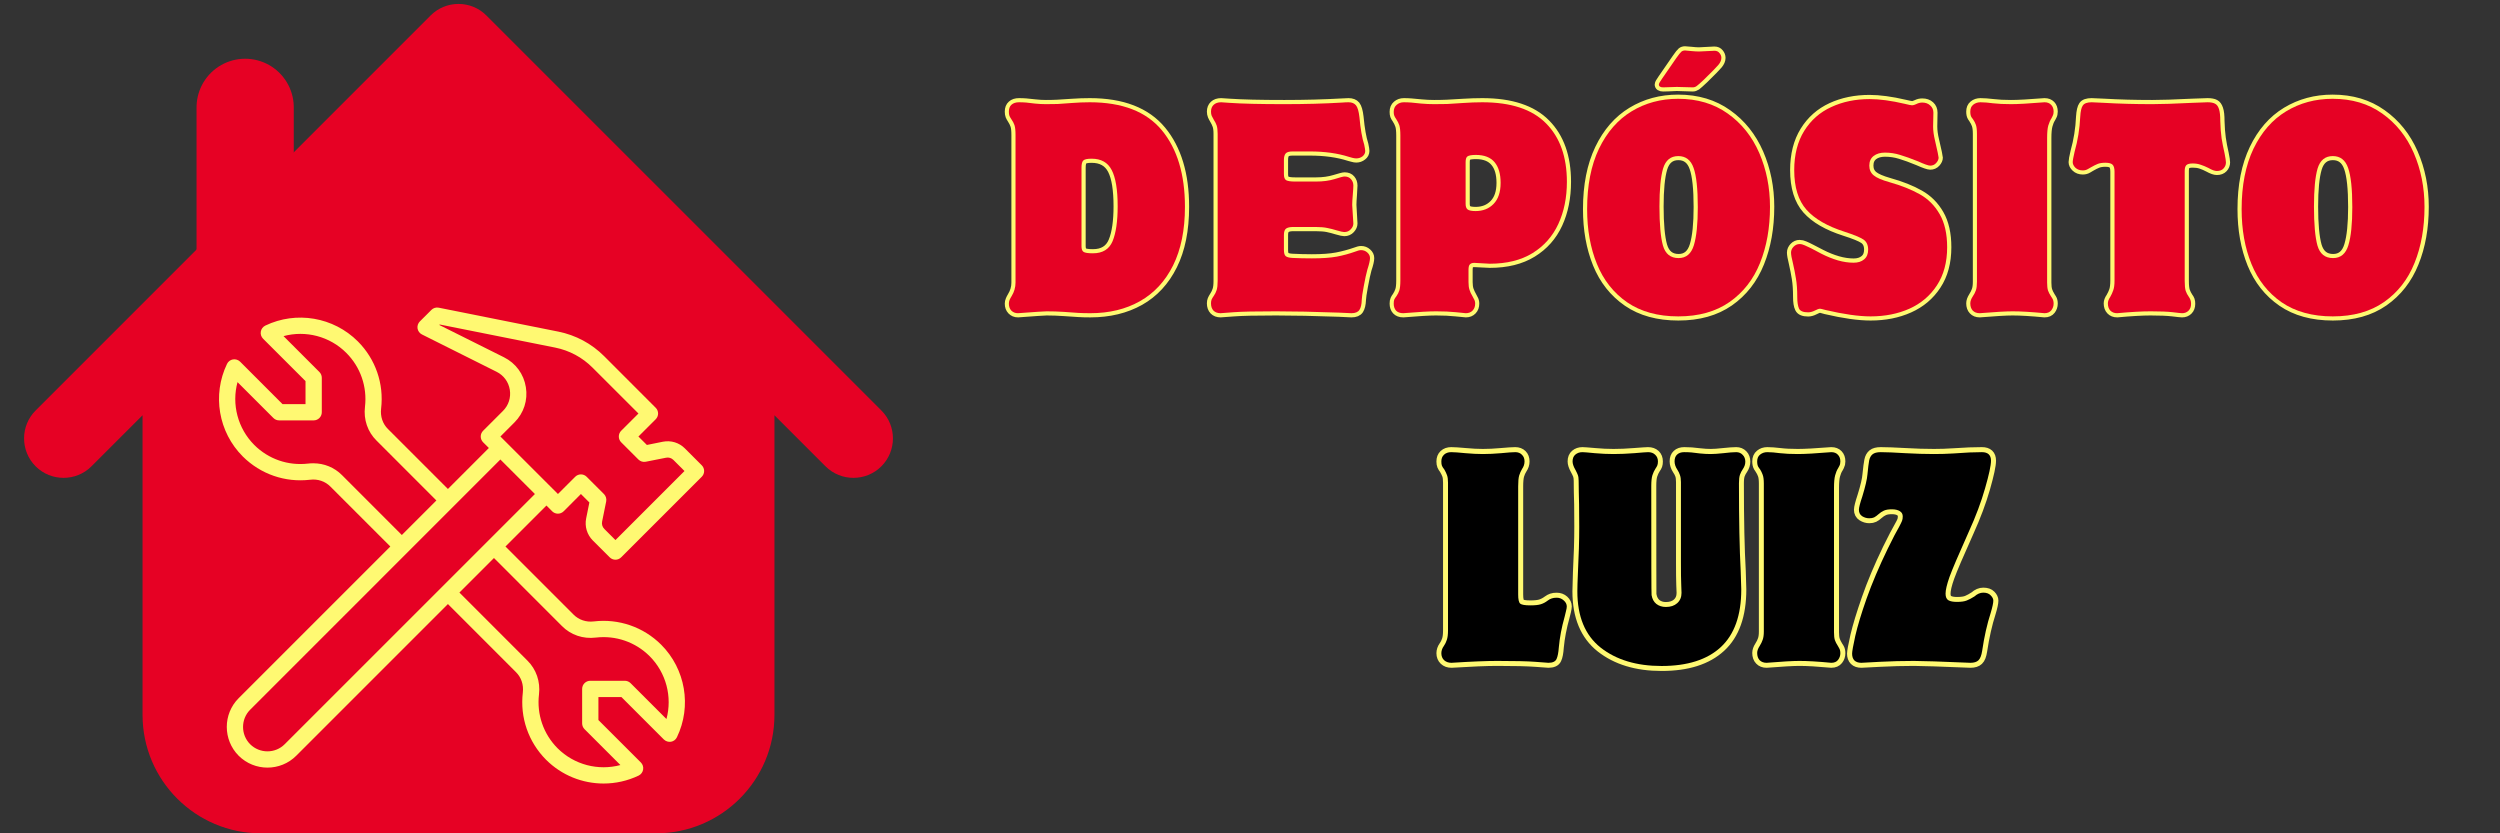 <svg xmlns="http://www.w3.org/2000/svg" xmlns:xlink="http://www.w3.org/1999/xlink" width="360" zoomAndPan="magnify" viewBox="0 0 270 90" height="120" preserveAspectRatio="xMidYMid meet" version="1.0"><rect x="0" y="0" width="270" height="90" fill="#333333" stroke="none"/><defs><g/><clipPath id="369d96156a"><path d="M 23 33.188 L 76.125 33.188 L 76.125 84.938 L 23 84.938 Z M 23 33.188 " clip-rule="nonzero"/></clipPath></defs><path fill="#e60124" d="M 15.395 44.848 L 15.395 77.203 C 15.395 84.273 21.121 90 28.191 90 L 70.844 90 C 77.914 90 83.641 84.273 83.641 77.203 L 83.641 44.848 L 89.156 50.363 C 90.82 52.023 93.523 52.023 95.188 50.363 C 96.852 48.699 96.852 45.992 95.188 44.332 L 52.535 1.676 C 50.871 0.008 48.164 0.008 46.5 1.676 L 3.848 44.332 C 2.184 45.992 2.184 48.699 3.848 50.363 C 5.512 52.023 8.215 52.023 9.879 50.363 Z M 15.395 44.848 " fill-opacity="1" fill-rule="evenodd"/><path stroke-linecap="round" transform="matrix(0, -0.75, 0.75, 0, 21.226, 33.186)" fill="none" stroke-linejoin="miter" d="M 6.998 7.001 L 28.79 7.001 " stroke="#e60124" stroke-width="14" stroke-opacity="1" stroke-miterlimit="4"/><g clip-path="url(#369d96156a)"><path fill="#fff972" d="M 63.359 51.492 C 63.188 51.32 62.965 51.234 62.738 51.234 C 62.516 51.234 62.293 51.32 62.121 51.492 L 60.258 53.352 L 54.043 47.141 L 55.562 45.621 C 56.574 44.609 57.023 43.219 56.793 41.809 C 56.566 40.398 55.703 39.223 54.422 38.582 L 47.445 35.098 L 47.496 35.047 L 59.957 37.539 C 61.492 37.848 62.895 38.598 63.996 39.707 L 68.953 44.66 L 67.086 46.523 C 66.922 46.688 66.832 46.91 66.832 47.145 C 66.832 47.375 66.922 47.602 67.086 47.766 L 68.949 49.629 C 69.16 49.836 69.457 49.926 69.746 49.867 L 71.93 49.434 C 72.223 49.371 72.516 49.465 72.727 49.672 L 73.926 50.871 L 66.469 58.328 L 65.27 57.129 C 65.059 56.918 64.969 56.625 65.027 56.336 L 65.469 54.148 C 65.523 53.859 65.434 53.562 65.223 53.355 Z M 30.746 80.375 C 29.727 81.402 28.051 81.402 27.02 80.379 C 25.992 79.348 25.992 77.672 27.02 76.648 L 54.039 49.625 L 57.77 53.355 Z M 64.344 68.859 C 66.504 68.605 68.621 69.336 70.16 70.867 C 71.953 72.664 72.621 75.266 71.977 77.656 L 68.102 73.781 C 67.934 73.613 67.711 73.523 67.477 73.523 L 63.75 73.523 C 63.266 73.523 62.871 73.918 62.871 74.402 L 62.871 78.125 C 62.871 78.359 62.965 78.586 63.129 78.75 L 67.004 82.625 C 64.617 83.266 62.016 82.605 60.215 80.809 C 58.688 79.273 57.957 77.152 58.211 74.996 C 58.375 73.625 57.918 72.289 56.965 71.348 L 49.617 63.996 L 53.348 60.266 L 60.691 67.613 C 61.641 68.574 62.977 69.027 64.344 68.859 Z M 33.836 50.035 C 33.652 50.035 33.465 50.043 33.281 50.066 C 31.117 50.32 29 49.586 27.465 48.059 C 25.672 46.262 25.004 43.66 25.652 41.27 L 29.527 45.145 C 29.691 45.312 29.918 45.402 30.152 45.402 L 33.875 45.402 C 34.359 45.402 34.754 45.008 34.754 44.523 L 34.754 40.801 C 34.754 40.566 34.66 40.34 34.496 40.176 L 30.621 36.301 C 33.008 35.656 35.613 36.316 37.406 38.117 C 38.938 39.652 39.668 41.773 39.418 43.926 C 39.25 45.301 39.703 46.637 40.66 47.578 L 47.129 54.051 L 43.398 57.781 L 36.934 51.312 C 36.113 50.484 35.008 50.035 33.836 50.035 Z M 64.023 58.371 L 65.848 60.191 C 66.02 60.363 66.242 60.449 66.469 60.449 C 66.691 60.449 66.914 60.363 67.086 60.191 L 75.789 51.492 C 76.133 51.148 76.133 50.594 75.789 50.25 L 73.969 48.43 C 73.344 47.801 72.457 47.535 71.586 47.707 L 69.863 48.055 L 68.949 47.145 L 70.816 45.281 C 70.984 45.113 71.074 44.887 71.074 44.66 C 71.074 44.426 70.984 44.203 70.816 44.039 L 65.242 38.461 C 63.887 37.105 62.18 36.195 60.305 35.816 L 47.379 33.23 C 47.09 33.172 46.789 33.266 46.586 33.473 L 45.344 34.715 C 45.145 34.914 45.051 35.199 45.094 35.477 C 45.141 35.758 45.32 35.996 45.57 36.121 L 53.637 40.156 C 54.402 40.539 54.922 41.246 55.059 42.09 C 55.195 42.938 54.93 43.773 54.32 44.379 L 52.176 46.523 C 52.012 46.688 51.918 46.91 51.918 47.145 C 51.918 47.375 52.012 47.602 52.176 47.766 L 52.797 48.383 L 48.375 52.809 L 41.898 46.332 C 41.328 45.77 41.059 44.973 41.16 44.133 C 41.477 41.438 40.562 38.793 38.652 36.875 C 36.02 34.242 32 33.555 28.652 35.164 C 28.398 35.289 28.215 35.527 28.168 35.809 C 28.117 36.09 28.211 36.375 28.41 36.578 L 32.996 41.16 L 32.996 43.645 L 30.512 43.645 L 25.93 39.059 C 25.727 38.859 25.441 38.773 25.16 38.816 C 24.879 38.863 24.637 39.047 24.516 39.305 C 22.906 42.652 23.59 46.672 26.223 49.301 C 28.145 51.211 30.789 52.129 33.492 51.812 C 34.32 51.707 35.121 51.98 35.688 52.555 L 42.156 59.023 L 25.773 75.406 C 24.066 77.113 24.066 79.902 25.777 81.621 C 26.637 82.477 27.762 82.902 28.887 82.902 C 30.012 82.902 31.141 82.473 31.992 81.621 L 48.375 65.238 L 55.727 72.594 C 56.297 73.156 56.566 73.953 56.465 74.793 C 56.148 77.488 57.062 80.129 58.973 82.051 C 60.656 83.734 62.906 84.621 65.184 84.621 C 66.469 84.621 67.766 84.34 68.977 83.762 C 69.23 83.637 69.41 83.398 69.457 83.117 C 69.508 82.836 69.414 82.551 69.215 82.348 L 64.629 77.766 L 64.629 75.281 L 67.113 75.281 L 71.695 79.863 C 71.898 80.062 72.188 80.152 72.465 80.109 C 72.746 80.062 72.988 79.879 73.109 79.621 C 74.723 76.273 74.035 72.254 71.402 69.621 C 69.484 67.715 66.836 66.797 64.137 67.113 C 63.305 67.215 62.508 66.945 61.938 66.371 L 54.59 59.023 L 59.016 54.598 L 59.633 55.219 C 59.977 55.562 60.531 55.562 60.875 55.219 L 62.738 53.355 L 63.652 54.266 L 63.305 55.988 C 63.129 56.855 63.402 57.746 64.023 58.371 " fill-opacity="1" fill-rule="nonzero"/></g><path stroke-linecap="butt" transform="matrix(0.75, 0, 0, 0.75, 100.557, 49.63)" fill="none" stroke-linejoin="miter" d="M 74.898 -1.069 C 75.331 -1.069 76.013 -1.022 76.94 -0.939 C 77.878 -0.85 78.716 -0.809 79.456 -0.809 C 80.273 -0.809 81.154 -0.85 82.107 -0.939 C 83.065 -1.022 83.737 -1.069 84.117 -1.069 C 84.529 -1.069 84.857 -0.944 85.096 -0.705 C 85.341 -0.465 85.461 -0.142 85.461 0.269 C 85.461 0.65 85.346 1.004 85.117 1.342 C 84.935 1.624 84.794 1.931 84.695 2.275 C 84.596 2.618 84.544 3.15 84.544 3.863 L 84.544 19.436 C 84.544 20.129 84.643 20.561 84.846 20.743 C 85.05 20.915 85.534 21.004 86.305 21.004 C 86.961 21.004 87.461 20.946 87.805 20.837 C 88.154 20.717 88.482 20.545 88.789 20.311 C 88.992 20.165 89.19 20.056 89.378 19.993 C 89.57 19.926 89.805 19.894 90.086 19.894 C 90.497 19.894 90.841 20.019 91.122 20.275 C 91.404 20.53 91.544 20.821 91.544 21.155 C 91.544 21.311 91.503 21.545 91.43 21.863 C 91.357 22.181 91.289 22.441 91.232 22.65 C 90.805 24.181 90.523 25.644 90.393 27.045 C 90.341 27.816 90.237 28.379 90.065 28.738 C 89.904 29.092 89.513 29.269 88.898 29.269 C 88.747 29.269 88.107 29.222 86.966 29.129 C 85.831 29.045 84.018 28.999 81.518 28.999 C 79.987 28.999 77.794 29.092 74.935 29.269 C 74.503 29.269 74.154 29.144 73.888 28.889 C 73.622 28.634 73.487 28.301 73.487 27.889 C 73.487 27.535 73.602 27.191 73.831 26.863 C 74.034 26.582 74.18 26.28 74.279 25.962 C 74.388 25.639 74.44 25.186 74.44 24.603 L 74.44 3.332 C 74.44 2.847 74.393 2.483 74.31 2.238 C 74.221 1.993 74.086 1.722 73.909 1.415 C 73.753 1.212 73.643 1.035 73.581 0.884 C 73.518 0.728 73.487 0.525 73.487 0.269 C 73.487 -0.142 73.612 -0.465 73.867 -0.705 C 74.122 -0.944 74.466 -1.069 74.898 -1.069 Z M 93.8 -1.069 C 94.029 -1.069 94.612 -1.022 95.555 -0.939 C 96.503 -0.85 97.409 -0.809 98.273 -0.809 C 99.185 -0.809 100.185 -0.85 101.268 -0.939 C 102.362 -1.022 103.018 -1.069 103.242 -1.069 C 103.68 -1.069 104.023 -0.944 104.279 -0.705 C 104.534 -0.465 104.659 -0.142 104.659 0.269 C 104.659 0.499 104.638 0.686 104.586 0.827 C 104.539 0.967 104.445 1.124 104.315 1.306 C 104.133 1.587 103.987 1.894 103.878 2.238 C 103.763 2.582 103.711 3.108 103.711 3.827 C 103.711 14.181 103.721 19.41 103.747 19.509 C 103.846 20.071 104.081 20.499 104.445 20.801 C 104.82 21.092 105.273 21.238 105.81 21.238 C 106.497 21.238 107.044 21.056 107.456 20.686 C 107.867 20.311 108.07 19.816 108.07 19.202 C 108.07 19.025 108.055 18.629 108.023 18.004 C 107.997 17.379 107.987 16.285 107.987 14.728 L 107.987 3.249 C 107.987 2.816 107.945 2.478 107.857 2.217 C 107.768 1.962 107.633 1.707 107.456 1.452 C 107.201 1.045 107.07 0.65 107.07 0.269 C 107.07 -0.168 107.19 -0.496 107.435 -0.72 C 107.68 -0.955 108.018 -1.069 108.456 -1.069 C 108.857 -1.069 109.206 -1.054 109.497 -1.033 C 109.794 -1.007 110.206 -0.96 110.742 -0.903 C 111.279 -0.84 111.789 -0.809 112.273 -0.809 C 112.711 -0.809 113.326 -0.85 114.112 -0.939 C 114.904 -1.022 115.513 -1.069 115.945 -1.069 C 116.331 -1.069 116.643 -0.939 116.888 -0.684 C 117.133 -0.434 117.253 -0.106 117.253 0.306 C 117.253 0.66 117.138 1.019 116.909 1.379 C 116.727 1.634 116.581 1.905 116.477 2.181 C 116.378 2.462 116.326 2.868 116.326 3.405 C 116.326 8.738 116.419 12.941 116.596 16.025 C 116.648 17.41 116.675 18.301 116.675 18.707 C 116.675 22.431 115.69 25.196 113.721 27.009 C 111.758 28.821 108.919 29.728 105.195 29.728 C 101.602 29.728 98.68 28.842 96.43 27.066 C 94.19 25.29 93.07 22.597 93.07 18.978 C 93.07 18.467 93.096 17.571 93.143 16.295 C 93.273 13.801 93.341 11.597 93.341 9.681 C 93.341 8.301 93.336 7.222 93.32 6.441 C 93.31 5.665 93.294 5.066 93.273 4.65 C 93.263 4.222 93.258 3.696 93.258 3.061 C 93.258 2.707 93.211 2.42 93.128 2.202 C 93.039 1.983 92.914 1.733 92.763 1.452 C 92.508 0.993 92.378 0.597 92.378 0.269 C 92.378 -0.168 92.513 -0.496 92.779 -0.72 C 93.05 -0.955 93.388 -1.069 93.8 -1.069 Z M 120.414 -1.069 C 120.925 -1.069 121.534 -1.022 122.237 -0.939 C 122.94 -0.85 123.8 -0.809 124.815 -0.809 C 125.81 -0.809 127.419 -0.892 129.643 -1.069 C 130.05 -1.069 130.367 -0.944 130.596 -0.705 C 130.826 -0.465 130.94 -0.142 130.94 0.269 C 130.94 0.525 130.893 0.733 130.8 0.905 C 130.711 1.066 130.659 1.17 130.633 1.222 C 130.451 1.499 130.305 1.847 130.195 2.259 C 130.081 2.66 130.023 3.275 130.023 4.097 L 130.023 24.874 C 130.023 25.353 130.07 25.722 130.154 25.993 C 130.242 26.259 130.378 26.535 130.56 26.821 C 130.581 26.847 130.654 26.957 130.763 27.15 C 130.883 27.337 130.94 27.582 130.94 27.889 C 130.94 28.249 130.831 28.571 130.612 28.853 C 130.393 29.129 130.07 29.269 129.643 29.269 C 127.727 29.092 126.19 28.999 125.044 28.999 C 124.133 28.999 122.55 29.092 120.3 29.269 C 119.898 29.269 119.57 29.144 119.331 28.889 C 119.086 28.634 118.966 28.285 118.966 27.853 C 118.966 27.545 119.081 27.217 119.31 26.863 C 119.513 26.551 119.659 26.249 119.758 25.957 C 119.867 25.66 119.919 25.259 119.919 24.749 L 119.919 3.483 C 119.919 2.894 119.867 2.462 119.758 2.181 C 119.659 1.905 119.523 1.634 119.346 1.379 C 119.326 1.353 119.253 1.243 119.133 1.051 C 119.023 0.858 118.966 0.597 118.966 0.269 C 118.966 -0.168 119.107 -0.496 119.388 -0.72 C 119.664 -0.955 120.008 -1.069 120.414 -1.069 Z M 136.753 -1.069 C 137.57 -1.069 138.732 -1.022 140.247 -0.939 C 141.763 -0.85 143.154 -0.809 144.404 -0.809 C 145.352 -0.809 146.279 -0.84 147.195 -0.903 C 148.112 -0.96 148.893 -1.007 149.539 -1.033 C 150.195 -1.054 150.789 -1.069 151.326 -1.069 C 152.195 -1.069 152.633 -0.658 152.633 0.155 C 152.633 0.842 152.346 2.165 151.784 4.134 C 151.221 6.097 150.445 8.176 149.456 10.363 C 147.977 13.66 147.039 15.842 146.654 16.915 C 146.273 17.983 146.086 18.785 146.086 19.321 C 146.086 19.78 146.227 20.087 146.503 20.259 C 146.784 20.426 147.19 20.509 147.727 20.509 C 148.346 20.509 148.826 20.441 149.164 20.306 C 149.508 20.16 149.872 19.962 150.258 19.707 C 150.664 19.342 151.086 19.165 151.518 19.165 C 152.008 19.165 152.372 19.29 152.612 19.545 C 152.857 19.801 152.977 20.056 152.977 20.311 C 152.977 20.644 152.852 21.233 152.596 22.077 C 152.086 23.66 151.675 25.483 151.362 27.545 C 151.263 28.207 151.086 28.665 150.831 28.905 C 150.576 29.15 150.19 29.269 149.68 29.269 C 145.398 29.092 142.68 28.999 141.534 28.999 C 139.904 28.999 138.284 29.045 136.68 29.129 C 135.07 29.222 134.164 29.269 133.961 29.269 C 133.523 29.269 133.19 29.155 132.961 28.926 C 132.732 28.696 132.617 28.374 132.617 27.962 C 132.617 27.634 132.773 26.775 133.091 25.384 C 133.414 23.999 133.961 22.207 134.727 20.014 C 135.492 17.816 136.497 15.426 137.742 12.847 C 138.508 11.301 139.055 10.243 139.388 9.681 C 139.617 9.275 139.763 8.988 139.826 8.821 C 139.893 8.655 139.93 8.446 139.93 8.191 C 139.93 7.858 139.789 7.603 139.508 7.42 C 139.227 7.243 138.846 7.15 138.357 7.15 C 137.872 7.15 137.492 7.217 137.211 7.347 C 136.93 7.472 136.664 7.65 136.409 7.879 C 136.175 8.087 135.971 8.233 135.789 8.321 C 135.617 8.405 135.388 8.452 135.107 8.452 C 134.747 8.452 134.409 8.353 134.091 8.15 C 133.773 7.946 133.612 7.639 133.612 7.228 C 133.612 6.92 133.779 6.269 134.107 5.275 C 134.544 3.874 134.789 2.832 134.836 2.144 C 134.935 1.176 135.023 0.499 135.102 0.118 C 135.18 -0.267 135.341 -0.559 135.586 -0.762 C 135.826 -0.965 136.216 -1.069 136.753 -1.069 Z M 136.753 -1.069 " stroke="#fff972" stroke-width="1.435" stroke-opacity="1" stroke-miterlimit="4"/><g fill="#000000" fill-opacity="1"><g transform="translate(154.838, 71.38)"><g><path d="M 1.891 -22.547 C 2.211 -22.547 2.723 -22.508 3.422 -22.438 C 4.117 -22.375 4.75 -22.344 5.312 -22.344 C 5.914 -22.344 6.578 -22.375 7.297 -22.438 C 8.016 -22.508 8.52 -22.547 8.812 -22.547 C 9.113 -22.547 9.352 -22.453 9.531 -22.266 C 9.719 -22.086 9.812 -21.848 9.812 -21.547 C 9.812 -21.254 9.723 -20.984 9.547 -20.734 C 9.422 -20.523 9.316 -20.289 9.234 -20.031 C 9.16 -19.781 9.125 -19.383 9.125 -18.844 L 9.125 -7.172 C 9.125 -6.648 9.195 -6.32 9.344 -6.188 C 9.5 -6.062 9.863 -6 10.438 -6 C 10.938 -6 11.316 -6.039 11.578 -6.125 C 11.836 -6.207 12.082 -6.336 12.312 -6.516 C 12.457 -6.629 12.602 -6.707 12.75 -6.75 C 12.895 -6.801 13.07 -6.828 13.281 -6.828 C 13.582 -6.828 13.836 -6.727 14.047 -6.531 C 14.266 -6.344 14.375 -6.125 14.375 -5.875 C 14.375 -5.758 14.344 -5.582 14.281 -5.344 C 14.227 -5.102 14.18 -4.91 14.141 -4.766 C 13.816 -3.617 13.609 -2.52 13.516 -1.469 C 13.473 -0.895 13.391 -0.473 13.266 -0.203 C 13.141 0.066 12.848 0.203 12.391 0.203 C 12.273 0.203 11.789 0.164 10.938 0.094 C 10.094 0.031 8.734 0 6.859 0 C 5.711 0 4.066 0.066 1.922 0.203 C 1.598 0.203 1.332 0.109 1.125 -0.078 C 0.926 -0.273 0.828 -0.523 0.828 -0.828 C 0.828 -1.098 0.914 -1.359 1.094 -1.609 C 1.238 -1.816 1.348 -2.039 1.422 -2.281 C 1.504 -2.52 1.547 -2.859 1.547 -3.297 L 1.547 -19.25 C 1.547 -19.613 1.508 -19.883 1.438 -20.062 C 1.375 -20.25 1.273 -20.457 1.141 -20.688 C 1.023 -20.832 0.941 -20.961 0.891 -21.078 C 0.848 -21.191 0.828 -21.348 0.828 -21.547 C 0.828 -21.848 0.922 -22.086 1.109 -22.266 C 1.305 -22.453 1.566 -22.547 1.891 -22.547 Z M 1.891 -22.547 "/></g></g></g><g fill="#000000" fill-opacity="1"><g transform="translate(169.182, 71.38)"><g><path d="M 1.719 -22.547 C 1.895 -22.547 2.336 -22.508 3.047 -22.438 C 3.754 -22.375 4.43 -22.344 5.078 -22.344 C 5.766 -22.344 6.516 -22.375 7.328 -22.438 C 8.141 -22.508 8.633 -22.547 8.812 -22.547 C 9.133 -22.547 9.391 -22.453 9.578 -22.266 C 9.773 -22.086 9.875 -21.848 9.875 -21.547 C 9.875 -21.367 9.852 -21.227 9.812 -21.125 C 9.77 -21.02 9.703 -20.898 9.609 -20.766 C 9.473 -20.555 9.363 -20.32 9.281 -20.062 C 9.195 -19.801 9.156 -19.406 9.156 -18.875 C 9.156 -11.113 9.164 -7.191 9.188 -7.109 C 9.258 -6.691 9.43 -6.375 9.703 -6.156 C 9.984 -5.938 10.328 -5.828 10.734 -5.828 C 11.242 -5.828 11.648 -5.961 11.953 -6.234 C 12.266 -6.516 12.422 -6.883 12.422 -7.344 C 12.422 -7.477 12.41 -7.781 12.391 -8.25 C 12.367 -8.719 12.359 -9.535 12.359 -10.703 L 12.359 -19.312 C 12.359 -19.633 12.32 -19.891 12.25 -20.078 C 12.188 -20.273 12.094 -20.469 11.969 -20.656 C 11.77 -20.957 11.672 -21.254 11.672 -21.547 C 11.672 -21.867 11.758 -22.113 11.938 -22.281 C 12.125 -22.457 12.379 -22.547 12.703 -22.547 C 13.016 -22.547 13.281 -22.535 13.5 -22.516 C 13.719 -22.492 14.023 -22.457 14.422 -22.406 C 14.828 -22.363 15.211 -22.344 15.578 -22.344 C 15.898 -22.344 16.359 -22.375 16.953 -22.438 C 17.547 -22.508 18.004 -22.547 18.328 -22.547 C 18.617 -22.547 18.852 -22.445 19.031 -22.25 C 19.219 -22.062 19.312 -21.816 19.312 -21.516 C 19.312 -21.242 19.223 -20.977 19.047 -20.719 C 18.91 -20.52 18.805 -20.316 18.734 -20.109 C 18.66 -19.898 18.625 -19.594 18.625 -19.188 C 18.625 -15.195 18.688 -12.039 18.812 -9.719 C 18.852 -8.688 18.875 -8.02 18.875 -7.719 C 18.875 -4.926 18.133 -2.848 16.656 -1.484 C 15.188 -0.129 13.055 0.547 10.266 0.547 C 7.566 0.547 5.375 -0.113 3.688 -1.438 C 2.008 -2.77 1.172 -4.797 1.172 -7.516 C 1.172 -7.898 1.191 -8.57 1.234 -9.531 C 1.328 -11.395 1.375 -13.047 1.375 -14.484 C 1.375 -15.516 1.367 -16.32 1.359 -16.906 C 1.348 -17.488 1.336 -17.938 1.328 -18.25 C 1.316 -18.57 1.312 -18.973 1.312 -19.453 C 1.312 -19.723 1.281 -19.938 1.219 -20.094 C 1.156 -20.258 1.066 -20.445 0.953 -20.656 C 0.754 -21 0.656 -21.297 0.656 -21.547 C 0.656 -21.867 0.754 -22.113 0.953 -22.281 C 1.16 -22.457 1.414 -22.547 1.719 -22.547 Z M 1.719 -22.547 "/></g></g></g><g fill="#000000" fill-opacity="1"><g transform="translate(188.947, 71.38)"><g><path d="M 1.922 -22.547 C 2.305 -22.547 2.758 -22.508 3.281 -22.438 C 3.812 -22.375 4.457 -22.344 5.219 -22.344 C 5.969 -22.344 7.172 -22.41 8.828 -22.547 C 9.141 -22.547 9.379 -22.453 9.547 -22.266 C 9.723 -22.086 9.812 -21.848 9.812 -21.547 C 9.812 -21.348 9.773 -21.188 9.703 -21.062 C 9.641 -20.945 9.598 -20.867 9.578 -20.828 C 9.441 -20.617 9.332 -20.359 9.25 -20.047 C 9.164 -19.742 9.125 -19.285 9.125 -18.672 L 9.125 -3.094 C 9.125 -2.727 9.156 -2.445 9.219 -2.25 C 9.289 -2.051 9.395 -1.848 9.531 -1.641 C 9.539 -1.617 9.586 -1.535 9.672 -1.391 C 9.766 -1.242 9.812 -1.055 9.812 -0.828 C 9.812 -0.566 9.727 -0.328 9.562 -0.109 C 9.406 0.098 9.16 0.203 8.828 0.203 C 7.398 0.066 6.254 0 5.391 0 C 4.703 0 3.52 0.066 1.844 0.203 C 1.531 0.203 1.281 0.109 1.094 -0.078 C 0.914 -0.273 0.828 -0.535 0.828 -0.859 C 0.828 -1.086 0.914 -1.336 1.094 -1.609 C 1.238 -1.836 1.348 -2.062 1.422 -2.281 C 1.504 -2.5 1.547 -2.801 1.547 -3.188 L 1.547 -19.141 C 1.547 -19.578 1.504 -19.898 1.422 -20.109 C 1.348 -20.316 1.25 -20.52 1.125 -20.719 C 1.102 -20.727 1.047 -20.805 0.953 -20.953 C 0.867 -21.098 0.828 -21.297 0.828 -21.547 C 0.828 -21.867 0.93 -22.113 1.141 -22.281 C 1.359 -22.457 1.617 -22.547 1.922 -22.547 Z M 1.922 -22.547 "/></g></g></g><g fill="#000000" fill-opacity="1"><g transform="translate(199.59, 71.38)"><g><path d="M 3.531 -22.547 C 4.145 -22.547 5.02 -22.508 6.156 -22.438 C 7.289 -22.375 8.328 -22.344 9.266 -22.344 C 9.973 -22.344 10.672 -22.363 11.359 -22.406 C 12.047 -22.457 12.633 -22.492 13.125 -22.516 C 13.613 -22.535 14.055 -22.547 14.453 -22.547 C 15.109 -22.547 15.438 -22.238 15.438 -21.625 C 15.438 -21.113 15.223 -20.117 14.797 -18.641 C 14.379 -17.172 13.797 -15.613 13.047 -13.969 C 11.941 -11.5 11.242 -9.863 10.953 -9.062 C 10.672 -8.258 10.531 -7.66 10.531 -7.266 C 10.531 -6.91 10.633 -6.672 10.844 -6.547 C 11.051 -6.43 11.359 -6.375 11.766 -6.375 C 12.223 -6.375 12.578 -6.426 12.828 -6.531 C 13.086 -6.633 13.363 -6.781 13.656 -6.969 C 13.957 -7.238 14.273 -7.375 14.609 -7.375 C 14.961 -7.375 15.227 -7.273 15.406 -7.078 C 15.594 -6.891 15.688 -6.703 15.688 -6.516 C 15.688 -6.266 15.594 -5.82 15.406 -5.188 C 15.02 -4 14.711 -2.633 14.484 -1.094 C 14.41 -0.594 14.273 -0.25 14.078 -0.062 C 13.891 0.113 13.602 0.203 13.219 0.203 C 10.008 0.066 7.973 0 7.109 0 C 5.891 0 4.676 0.031 3.469 0.094 C 2.258 0.164 1.582 0.203 1.438 0.203 C 1.113 0.203 0.863 0.117 0.688 -0.047 C 0.52 -0.223 0.438 -0.469 0.438 -0.781 C 0.438 -1.02 0.551 -1.66 0.781 -2.703 C 1.02 -3.754 1.426 -5.098 2 -6.734 C 2.582 -8.379 3.344 -10.172 4.281 -12.109 C 4.852 -13.273 5.266 -14.066 5.516 -14.484 C 5.68 -14.797 5.785 -15.008 5.828 -15.125 C 5.879 -15.25 5.906 -15.41 5.906 -15.609 C 5.906 -15.859 5.801 -16.047 5.594 -16.172 C 5.383 -16.305 5.098 -16.375 4.734 -16.375 C 4.367 -16.375 4.082 -16.328 3.875 -16.234 C 3.664 -16.141 3.461 -16.004 3.266 -15.828 C 3.098 -15.68 2.945 -15.57 2.812 -15.5 C 2.676 -15.438 2.504 -15.406 2.297 -15.406 C 2.023 -15.406 1.77 -15.477 1.531 -15.625 C 1.289 -15.781 1.172 -16.016 1.172 -16.328 C 1.172 -16.555 1.297 -17.039 1.547 -17.781 C 1.867 -18.832 2.051 -19.617 2.094 -20.141 C 2.164 -20.867 2.227 -21.375 2.281 -21.656 C 2.344 -21.945 2.461 -22.164 2.641 -22.312 C 2.828 -22.469 3.125 -22.547 3.531 -22.547 Z M 3.531 -22.547 "/></g></g></g><path stroke-linecap="butt" transform="matrix(0.75, 0, 0, 0.75, 101.275, 11.873)" fill="none" stroke-linejoin="miter" d="M 11.701 -1.101 C 12.087 -1.101 12.436 -1.086 12.743 -1.06 C 13.045 -1.039 13.467 -0.992 14.003 -0.929 C 14.54 -0.867 15.061 -0.836 15.576 -0.836 C 16.217 -0.836 16.779 -0.851 17.259 -0.877 C 17.743 -0.898 18.425 -0.945 19.305 -1.008 C 20.191 -1.07 21.055 -1.101 21.894 -1.101 C 26.597 -1.101 30.055 0.242 32.274 2.919 C 34.493 5.602 35.602 9.279 35.602 13.946 C 35.602 17.294 35.035 20.112 33.899 22.399 C 32.769 24.68 31.175 26.399 29.134 27.55 C 27.087 28.696 24.701 29.274 21.972 29.274 C 21.331 29.274 20.769 29.258 20.269 29.227 C 19.769 29.201 19.081 29.154 18.212 29.091 C 17.342 29.029 16.503 28.998 15.686 28.998 C 15.378 28.998 14.003 29.091 11.555 29.274 C 11.175 29.274 10.863 29.143 10.618 28.888 C 10.373 28.633 10.253 28.3 10.253 27.888 C 10.253 27.711 10.29 27.534 10.368 27.352 C 10.441 27.175 10.529 26.998 10.639 26.821 C 11.019 26.206 11.206 25.555 11.206 24.867 L 11.206 3.602 C 11.206 2.966 11.154 2.503 11.05 2.211 C 10.946 1.919 10.811 1.643 10.639 1.388 C 10.503 1.18 10.41 1.003 10.347 0.857 C 10.285 0.701 10.253 0.492 10.253 0.237 C 10.253 -0.2 10.384 -0.528 10.639 -0.752 C 10.894 -0.987 11.248 -1.101 11.701 -1.101 Z M 20.706 8.315 L 20.706 19.612 C 20.706 20.024 20.811 20.3 21.014 20.446 C 21.222 20.581 21.665 20.649 22.352 20.649 C 23.753 20.649 24.701 20.065 25.186 18.893 C 25.67 17.716 25.915 16.039 25.915 13.873 C 25.915 11.498 25.634 9.758 25.076 8.664 C 24.514 7.565 23.545 7.018 22.165 7.018 C 21.55 7.018 21.149 7.102 20.967 7.268 C 20.795 7.43 20.706 7.779 20.706 8.315 Z M 40.811 -1.101 C 40.988 -1.101 41.384 -1.075 41.998 -1.023 C 43.785 -0.898 46.43 -0.836 49.925 -0.836 C 52.889 -0.836 55.67 -0.914 58.274 -1.06 C 58.555 -1.086 58.847 -1.101 59.154 -1.101 C 59.639 -1.101 59.998 -0.961 60.233 -0.679 C 60.462 -0.398 60.628 0.175 60.727 1.039 C 60.884 2.727 61.113 4.039 61.42 4.987 C 61.519 5.451 61.566 5.753 61.566 5.904 C 61.566 6.211 61.436 6.466 61.165 6.669 C 60.899 6.878 60.597 6.982 60.269 6.982 C 60.118 6.982 59.936 6.951 59.717 6.888 C 59.498 6.815 59.326 6.768 59.201 6.748 C 57.587 6.232 55.722 5.977 53.602 5.977 L 51.076 5.977 C 50.592 5.977 50.264 6.076 50.092 6.268 C 49.93 6.461 49.852 6.774 49.852 7.206 L 49.852 9.232 C 49.852 9.696 49.967 9.992 50.196 10.123 C 50.425 10.248 50.847 10.31 51.462 10.31 L 54.488 10.31 C 55.477 10.31 56.363 10.185 57.144 9.946 C 57.925 9.701 58.404 9.581 58.587 9.581 C 58.998 9.581 59.305 9.706 59.519 9.961 C 59.738 10.216 59.847 10.529 59.847 10.888 C 59.847 11.143 59.821 11.591 59.774 12.227 C 59.722 12.862 59.696 13.347 59.696 13.685 L 59.847 16.357 C 59.847 16.638 59.727 16.914 59.483 17.18 C 59.238 17.451 58.925 17.581 58.545 17.581 C 58.368 17.581 58.019 17.508 57.509 17.357 C 56.998 17.201 56.529 17.081 56.108 16.992 C 55.691 16.909 55.123 16.862 54.415 16.862 L 51.186 16.862 C 50.733 16.862 50.394 16.94 50.18 17.097 C 49.962 17.248 49.852 17.55 49.852 18.003 L 49.852 20.154 C 49.852 20.617 49.936 20.919 50.113 21.06 C 50.295 21.201 50.613 21.279 51.076 21.305 C 51.998 21.352 52.93 21.378 53.873 21.378 C 55.331 21.378 56.524 21.294 57.451 21.117 C 58.389 20.935 59.264 20.701 60.081 20.414 C 60.462 20.268 60.753 20.19 60.962 20.19 C 61.316 20.19 61.618 20.305 61.873 20.539 C 62.134 20.768 62.259 21.034 62.259 21.341 C 62.259 21.675 62.134 22.222 61.873 22.987 C 61.727 23.524 61.555 24.315 61.363 25.362 C 61.17 26.409 61.071 27.076 61.071 27.352 C 61.045 27.992 60.93 28.472 60.727 28.794 C 60.524 29.112 60.144 29.274 59.576 29.274 L 57.743 29.185 C 54.248 29.06 51.233 28.998 48.701 28.998 C 45.79 28.998 43.779 29.044 42.67 29.133 C 41.561 29.227 40.915 29.274 40.733 29.274 C 40.305 29.274 39.967 29.143 39.722 28.888 C 39.483 28.633 39.358 28.284 39.358 27.852 C 39.358 27.643 39.389 27.466 39.451 27.315 C 39.514 27.159 39.623 26.966 39.769 26.737 C 39.925 26.508 40.055 26.237 40.154 25.935 C 40.259 25.628 40.311 25.196 40.311 24.633 L 40.311 3.456 C 40.311 2.919 40.259 2.508 40.154 2.227 C 40.055 1.951 39.93 1.696 39.79 1.461 C 39.654 1.232 39.545 1.029 39.472 0.857 C 39.399 0.675 39.358 0.466 39.358 0.237 C 39.358 -0.174 39.488 -0.497 39.743 -0.737 C 39.998 -0.976 40.352 -1.101 40.811 -1.101 Z M 67.118 -1.101 C 67.503 -1.101 67.858 -1.086 68.175 -1.06 C 68.493 -1.039 68.972 -0.992 69.608 -0.929 C 70.248 -0.867 70.873 -0.836 71.488 -0.836 C 72.201 -0.836 72.831 -0.851 73.368 -0.877 C 73.899 -0.898 74.66 -0.945 75.639 -1.008 C 76.623 -1.07 77.55 -1.101 78.425 -1.101 C 82.555 -1.101 85.618 -0.091 87.608 1.93 C 89.602 3.946 90.597 6.748 90.597 10.347 C 90.597 12.623 90.191 14.649 89.373 16.425 C 88.555 18.196 87.321 19.591 85.66 20.612 C 84.003 21.633 81.946 22.143 79.488 22.143 C 79.264 22.143 78.529 22.107 77.274 22.034 C 76.993 22.034 76.779 22.097 76.639 22.222 C 76.503 22.347 76.43 22.612 76.43 23.024 L 76.43 24.784 C 76.43 25.242 76.483 25.623 76.581 25.914 C 76.686 26.206 76.826 26.508 77.003 26.821 C 77.029 26.873 77.097 26.998 77.206 27.206 C 77.326 27.404 77.384 27.633 77.384 27.888 C 77.384 28.3 77.264 28.633 77.019 28.888 C 76.779 29.143 76.456 29.274 76.05 29.274 C 75.92 29.274 75.436 29.227 74.608 29.133 C 73.779 29.044 72.831 28.998 71.759 28.998 C 70.759 28.998 69.191 29.091 67.045 29.274 C 66.592 29.274 66.248 29.143 66.014 28.888 C 65.785 28.633 65.67 28.3 65.67 27.888 C 65.67 27.633 65.701 27.435 65.764 27.3 C 65.826 27.154 65.92 26.998 66.055 26.821 C 66.227 26.565 66.363 26.284 66.467 25.982 C 66.571 25.669 66.623 25.196 66.623 24.56 L 66.623 3.69 C 66.623 3.018 66.571 2.534 66.467 2.227 C 66.363 1.925 66.217 1.617 66.014 1.315 C 65.884 1.133 65.795 0.972 65.743 0.836 C 65.696 0.69 65.67 0.508 65.67 0.274 C 65.67 -0.164 65.811 -0.497 66.092 -0.737 C 66.373 -0.976 66.712 -1.101 67.118 -1.101 Z M 76.014 7.513 L 76.014 13.524 C 76.014 13.909 76.113 14.18 76.311 14.336 C 76.519 14.487 76.899 14.56 77.462 14.56 C 78.509 14.56 79.368 14.222 80.04 13.534 C 80.722 12.841 81.061 11.831 81.061 10.503 C 81.061 9.201 80.769 8.206 80.18 7.524 C 79.597 6.831 78.701 6.482 77.498 6.482 C 76.889 6.482 76.488 6.55 76.29 6.68 C 76.108 6.805 76.014 7.081 76.014 7.513 Z M 106.613 -1.607 C 109.394 -1.607 111.774 -0.893 113.764 0.529 C 115.759 1.94 117.274 3.836 118.311 6.211 C 119.342 8.586 119.863 11.164 119.863 13.946 C 119.863 16.961 119.384 19.659 118.42 22.034 C 117.467 24.404 115.998 26.279 114.019 27.664 C 112.04 29.039 109.587 29.727 106.649 29.727 C 103.712 29.727 101.259 29.055 99.29 27.701 C 97.326 26.347 95.873 24.508 94.925 22.185 C 93.983 19.857 93.514 17.227 93.514 14.289 C 93.514 10.867 94.087 7.966 95.233 5.576 C 96.378 3.19 97.941 1.399 99.915 0.201 C 101.899 -1.002 104.128 -1.607 106.613 -1.607 Z M 103.93 13.909 C 103.93 16.44 104.102 18.31 104.441 19.529 C 104.79 20.737 105.54 21.341 106.686 21.341 C 107.785 21.341 108.514 20.722 108.884 19.482 C 109.259 18.242 109.446 16.409 109.446 13.982 C 109.446 11.352 109.248 9.472 108.847 8.336 C 108.456 7.201 107.722 6.633 106.649 6.633 C 105.55 6.633 104.821 7.237 104.462 8.44 C 104.108 9.633 103.93 11.456 103.93 13.909 Z M 107.602 -8.57 C 107.753 -8.57 108.05 -8.544 108.498 -8.497 C 108.951 -8.445 109.326 -8.419 109.634 -8.419 L 111.847 -8.534 C 112.16 -8.534 112.404 -8.424 112.576 -8.206 C 112.759 -7.987 112.847 -7.752 112.847 -7.497 C 112.847 -7.164 112.701 -6.831 112.41 -6.487 C 112.118 -6.143 111.436 -5.445 110.363 -4.398 C 109.826 -3.888 109.467 -3.57 109.285 -3.435 C 109.108 -3.315 108.915 -3.252 108.717 -3.252 C 107.514 -3.299 106.748 -3.325 106.415 -3.325 C 105.441 -3.273 104.79 -3.252 104.462 -3.252 C 104.05 -3.252 103.842 -3.393 103.842 -3.669 C 103.842 -3.794 103.998 -4.075 104.311 -4.513 L 106.342 -7.456 C 106.696 -7.971 106.941 -8.278 107.081 -8.393 C 107.222 -8.513 107.399 -8.57 107.602 -8.57 Z M 134.18 -1.565 C 135.613 -1.565 137.311 -1.336 139.274 -0.877 C 139.837 -0.742 140.186 -0.679 140.316 -0.679 C 140.462 -0.679 140.67 -0.742 140.941 -0.867 C 141.206 -0.997 141.483 -1.06 141.764 -1.06 C 142.248 -1.06 142.639 -0.929 142.93 -0.659 C 143.227 -0.393 143.373 -0.044 143.373 0.388 L 143.337 2.378 C 143.337 2.966 143.425 3.633 143.608 4.388 C 143.785 5.143 143.92 5.732 144.009 6.159 C 144.097 6.576 144.139 6.81 144.139 6.867 C 144.139 7.117 144.024 7.367 143.795 7.623 C 143.566 7.878 143.274 8.008 142.915 8.008 C 142.66 8.008 142.071 7.805 141.154 7.399 C 140.16 6.987 139.305 6.675 138.602 6.466 C 137.904 6.248 137.17 6.138 136.404 6.138 C 135.738 6.138 135.191 6.294 134.769 6.612 C 134.352 6.935 134.144 7.399 134.144 8.008 C 134.144 8.602 134.352 9.065 134.769 9.409 C 135.191 9.753 135.941 10.076 137.014 10.383 C 138.753 10.867 140.222 11.451 141.42 12.133 C 142.623 12.805 143.576 13.763 144.29 15.003 C 145.003 16.242 145.363 17.831 145.363 19.768 C 145.363 21.94 144.873 23.774 143.884 25.268 C 142.91 26.758 141.587 27.873 139.92 28.617 C 138.264 29.357 136.404 29.727 134.337 29.727 C 132.623 29.727 130.467 29.425 127.858 28.815 C 127.404 28.68 127.134 28.617 127.055 28.617 C 126.878 28.617 126.623 28.706 126.29 28.888 C 125.956 29.06 125.639 29.149 125.337 29.149 C 124.649 29.149 124.217 28.966 124.035 28.597 C 123.852 28.232 123.764 27.675 123.764 26.935 C 123.764 25.888 123.706 25.008 123.587 24.294 C 123.472 23.581 123.331 22.836 123.154 22.071 C 122.977 21.352 122.884 20.841 122.884 20.539 C 122.884 20.232 123.009 19.951 123.248 19.696 C 123.493 19.44 123.779 19.315 124.108 19.315 C 124.342 19.315 124.592 19.373 124.858 19.492 C 125.123 19.602 125.425 19.748 125.753 19.919 C 125.962 20.029 126.462 20.284 127.253 20.696 C 128.045 21.102 128.837 21.419 129.628 21.649 C 130.42 21.873 131.17 21.987 131.889 21.987 C 132.524 21.987 133.035 21.826 133.415 21.508 C 133.8 21.19 133.993 20.727 133.993 20.117 C 133.993 19.451 133.769 18.961 133.321 18.659 C 132.873 18.352 131.956 17.982 130.581 17.544 C 128.108 16.753 126.279 15.696 125.102 14.367 C 123.93 13.039 123.342 11.138 123.342 8.664 C 123.342 6.446 123.821 4.56 124.774 3.013 C 125.733 1.466 127.029 0.321 128.665 -0.435 C 130.3 -1.19 132.144 -1.565 134.18 -1.565 Z M 150.149 -1.101 C 150.66 -1.101 151.269 -1.054 151.972 -0.971 C 152.675 -0.883 153.535 -0.836 154.55 -0.836 C 155.55 -0.836 157.16 -0.924 159.389 -1.101 C 159.79 -1.101 160.108 -0.976 160.342 -0.737 C 160.571 -0.497 160.686 -0.174 160.686 0.237 C 160.686 0.492 160.639 0.706 160.545 0.873 C 160.456 1.034 160.404 1.143 160.378 1.19 C 160.196 1.472 160.05 1.815 159.941 2.227 C 159.826 2.633 159.769 3.248 159.769 4.071 L 159.769 24.867 C 159.769 25.347 159.816 25.722 159.899 25.987 C 159.988 26.258 160.123 26.534 160.305 26.821 C 160.326 26.847 160.394 26.956 160.509 27.149 C 160.628 27.336 160.686 27.581 160.686 27.888 C 160.686 28.248 160.576 28.571 160.358 28.852 C 160.139 29.133 159.816 29.274 159.389 29.274 C 157.467 29.091 155.936 28.998 154.785 28.998 C 153.868 28.998 152.285 29.091 150.035 29.274 C 149.628 29.274 149.305 29.143 149.066 28.888 C 148.821 28.633 148.701 28.284 148.701 27.852 C 148.701 27.544 148.816 27.216 149.045 26.857 C 149.243 26.544 149.394 26.242 149.493 25.951 C 149.597 25.659 149.654 25.258 149.654 24.748 L 149.654 3.456 C 149.654 2.867 149.597 2.435 149.493 2.154 C 149.394 1.873 149.259 1.607 149.081 1.352 C 149.055 1.326 148.988 1.216 148.868 1.024 C 148.753 0.831 148.701 0.571 148.701 0.237 C 148.701 -0.2 148.837 -0.528 149.118 -0.752 C 149.399 -0.987 149.743 -1.101 150.149 -1.101 Z M 166.16 -1.101 C 166.441 -1.101 167.04 -1.075 167.962 -1.023 C 170.081 -0.898 172.394 -0.836 174.894 -0.836 C 176.17 -0.836 178.087 -0.898 180.634 -1.023 L 182.858 -1.101 C 183.347 -1.101 183.712 -1.034 183.951 -0.903 C 184.196 -0.778 184.378 -0.528 184.503 -0.148 C 184.639 0.232 184.701 0.821 184.701 1.612 C 184.727 2.56 184.79 3.378 184.889 4.071 C 184.988 4.758 185.128 5.498 185.311 6.289 C 185.441 6.925 185.503 7.347 185.503 7.55 C 185.503 7.878 185.389 8.169 185.16 8.409 C 184.93 8.654 184.608 8.774 184.196 8.774 C 183.889 8.774 183.483 8.633 182.972 8.352 C 182.592 8.149 182.227 7.987 181.878 7.878 C 181.535 7.763 181.149 7.711 180.717 7.711 C 180.279 7.711 179.977 7.784 179.811 7.94 C 179.649 8.091 179.566 8.367 179.566 8.774 L 179.566 24.633 C 179.566 25.268 179.618 25.742 179.717 26.055 C 179.826 26.362 179.962 26.638 180.139 26.899 C 180.269 27.071 180.358 27.232 180.41 27.373 C 180.462 27.508 180.483 27.696 180.483 27.925 C 180.483 28.336 180.363 28.664 180.118 28.909 C 179.878 29.149 179.566 29.274 179.186 29.274 C 179.029 29.274 178.576 29.227 177.821 29.133 C 177.071 29.044 176.019 28.998 174.66 28.998 C 173.436 28.998 171.831 29.091 169.837 29.274 C 169.43 29.274 169.102 29.143 168.863 28.888 C 168.618 28.633 168.498 28.284 168.498 27.852 C 168.498 27.571 168.613 27.263 168.842 26.935 C 169.024 26.628 169.17 26.31 169.285 25.982 C 169.394 25.643 169.451 25.169 169.451 24.56 L 169.451 8.899 C 169.451 8.409 169.363 8.071 169.18 7.878 C 169.003 7.685 168.665 7.586 168.149 7.586 C 167.691 7.586 167.321 7.649 167.04 7.763 C 166.759 7.878 166.441 8.034 166.087 8.242 C 166.035 8.268 165.894 8.352 165.665 8.492 C 165.436 8.633 165.175 8.701 164.899 8.701 C 164.462 8.701 164.108 8.571 163.842 8.315 C 163.571 8.06 163.441 7.794 163.441 7.513 C 163.441 7.284 163.529 6.784 163.712 6.018 C 164.17 4.383 164.441 2.701 164.514 0.966 C 164.566 0.175 164.691 -0.367 164.899 -0.659 C 165.102 -0.956 165.524 -1.101 166.16 -1.101 Z M 200.863 -1.607 C 203.644 -1.607 206.029 -0.893 208.014 0.529 C 210.009 1.94 211.524 3.836 212.561 6.211 C 213.597 8.586 214.113 11.164 214.113 13.946 C 214.113 16.961 213.634 19.659 212.67 22.034 C 211.717 24.404 210.248 26.279 208.269 27.664 C 206.29 29.039 203.837 29.727 200.899 29.727 C 197.962 29.727 195.509 29.055 193.54 27.701 C 191.576 26.347 190.123 24.508 189.175 22.185 C 188.233 19.857 187.764 17.227 187.764 14.289 C 187.764 10.867 188.337 7.966 189.483 5.576 C 190.628 3.19 192.191 1.399 194.165 0.201 C 196.149 -1.002 198.384 -1.607 200.863 -1.607 Z M 198.18 13.909 C 198.18 16.44 198.352 18.31 198.691 19.529 C 199.04 20.737 199.79 21.341 200.936 21.341 C 202.035 21.341 202.769 20.722 203.134 19.482 C 203.509 18.242 203.696 16.409 203.696 13.982 C 203.696 11.352 203.498 9.472 203.097 8.336 C 202.706 7.201 201.972 6.633 200.899 6.633 C 199.8 6.633 199.071 7.237 198.712 8.44 C 198.358 9.633 198.18 11.456 198.18 13.909 Z M 198.18 13.909 " stroke="#fff972" stroke-width="1.197" stroke-opacity="1" stroke-miterlimit="4"/><g fill="#e60124" fill-opacity="1"><g transform="translate(108.13, 33.623)"><g><path d="M 1.922 -22.578 C 2.211 -22.578 2.473 -22.566 2.703 -22.547 C 2.93 -22.523 3.242 -22.488 3.641 -22.438 C 4.047 -22.395 4.441 -22.375 4.828 -22.375 C 5.305 -22.375 5.727 -22.379 6.094 -22.391 C 6.457 -22.41 6.969 -22.445 7.625 -22.5 C 8.281 -22.551 8.926 -22.578 9.562 -22.578 C 13.082 -22.578 15.676 -21.57 17.344 -19.562 C 19.008 -17.551 19.844 -14.789 19.844 -11.281 C 19.844 -8.781 19.414 -6.672 18.562 -4.953 C 17.707 -3.242 16.516 -1.957 14.984 -1.094 C 13.453 -0.227 11.664 0.203 9.625 0.203 C 9.145 0.203 8.719 0.191 8.344 0.172 C 7.969 0.148 7.453 0.113 6.797 0.062 C 6.148 0.02 5.52 0 4.906 0 C 4.676 0 3.645 0.066 1.812 0.203 C 1.52 0.203 1.281 0.109 1.094 -0.078 C 0.914 -0.273 0.828 -0.523 0.828 -0.828 C 0.828 -0.961 0.852 -1.098 0.906 -1.234 C 0.969 -1.367 1.039 -1.504 1.125 -1.641 C 1.406 -2.098 1.547 -2.586 1.547 -3.109 L 1.547 -19.047 C 1.547 -19.523 1.508 -19.875 1.438 -20.094 C 1.363 -20.312 1.258 -20.516 1.125 -20.703 C 1.02 -20.859 0.941 -20.992 0.891 -21.109 C 0.848 -21.223 0.828 -21.375 0.828 -21.562 C 0.828 -21.895 0.922 -22.145 1.109 -22.312 C 1.305 -22.488 1.578 -22.578 1.922 -22.578 Z M 8.672 -15.516 L 8.672 -7.031 C 8.672 -6.727 8.742 -6.523 8.891 -6.422 C 9.047 -6.316 9.383 -6.266 9.906 -6.266 C 10.957 -6.266 11.664 -6.703 12.031 -7.578 C 12.395 -8.461 12.578 -9.719 12.578 -11.344 C 12.578 -13.125 12.363 -14.426 11.938 -15.25 C 11.52 -16.07 10.797 -16.484 9.766 -16.484 C 9.305 -16.484 9.008 -16.422 8.875 -16.297 C 8.738 -16.172 8.672 -15.91 8.672 -15.516 Z M 8.672 -15.516 "/></g></g></g><g fill="#e60124" fill-opacity="1"><g transform="translate(129.96, 33.623)"><g><path d="M 1.922 -22.578 C 2.055 -22.578 2.352 -22.555 2.812 -22.516 C 4.156 -22.422 6.141 -22.375 8.766 -22.375 C 10.984 -22.375 13.066 -22.43 15.016 -22.547 C 15.223 -22.566 15.445 -22.578 15.688 -22.578 C 16.039 -22.578 16.305 -22.469 16.484 -22.25 C 16.66 -22.039 16.785 -21.613 16.859 -20.969 C 16.973 -19.695 17.145 -18.707 17.375 -18 C 17.445 -17.656 17.484 -17.426 17.484 -17.312 C 17.484 -17.082 17.383 -16.891 17.188 -16.734 C 16.988 -16.586 16.766 -16.516 16.516 -16.516 C 16.398 -16.516 16.258 -16.535 16.094 -16.578 C 15.938 -16.629 15.805 -16.664 15.703 -16.688 C 14.504 -17.07 13.109 -17.266 11.516 -17.266 L 9.625 -17.266 C 9.258 -17.266 9.016 -17.191 8.891 -17.047 C 8.766 -16.898 8.703 -16.664 8.703 -16.344 L 8.703 -14.812 C 8.703 -14.469 8.785 -14.25 8.953 -14.156 C 9.129 -14.062 9.445 -14.016 9.906 -14.016 L 12.172 -14.016 C 12.922 -14.016 13.586 -14.102 14.172 -14.281 C 14.754 -14.469 15.113 -14.562 15.25 -14.562 C 15.551 -14.562 15.785 -14.461 15.953 -14.266 C 16.117 -14.078 16.203 -13.848 16.203 -13.578 C 16.203 -13.391 16.18 -13.055 16.141 -12.578 C 16.098 -12.098 16.078 -11.734 16.078 -11.484 L 16.203 -9.484 C 16.203 -9.266 16.109 -9.055 15.922 -8.859 C 15.742 -8.66 15.508 -8.562 15.219 -8.562 C 15.082 -8.562 14.82 -8.617 14.438 -8.734 C 14.062 -8.848 13.711 -8.938 13.391 -9 C 13.078 -9.07 12.656 -9.109 12.125 -9.109 L 9.703 -9.109 C 9.359 -9.109 9.102 -9.051 8.938 -8.938 C 8.781 -8.82 8.703 -8.594 8.703 -8.25 L 8.703 -6.641 C 8.703 -6.285 8.77 -6.055 8.906 -5.953 C 9.039 -5.848 9.281 -5.785 9.625 -5.766 C 10.312 -5.734 11.008 -5.719 11.719 -5.719 C 12.812 -5.719 13.707 -5.781 14.406 -5.906 C 15.102 -6.039 15.758 -6.219 16.375 -6.438 C 16.656 -6.551 16.875 -6.609 17.031 -6.609 C 17.301 -6.609 17.531 -6.52 17.719 -6.344 C 17.906 -6.176 18 -5.977 18 -5.75 C 18 -5.5 17.906 -5.086 17.719 -4.516 C 17.602 -4.109 17.473 -3.508 17.328 -2.719 C 17.18 -1.938 17.109 -1.441 17.109 -1.234 C 17.098 -0.754 17.016 -0.395 16.859 -0.156 C 16.703 0.082 16.414 0.203 16 0.203 L 14.625 0.141 C 12 0.047 9.738 0 7.844 0 C 5.656 0 4.145 0.031 3.312 0.094 C 2.477 0.164 1.992 0.203 1.859 0.203 C 1.535 0.203 1.281 0.109 1.094 -0.078 C 0.914 -0.273 0.828 -0.535 0.828 -0.859 C 0.828 -1.016 0.848 -1.148 0.891 -1.266 C 0.941 -1.379 1.023 -1.52 1.141 -1.688 C 1.266 -1.863 1.363 -2.066 1.438 -2.297 C 1.508 -2.523 1.547 -2.852 1.547 -3.281 L 1.547 -19.156 C 1.547 -19.562 1.508 -19.867 1.438 -20.078 C 1.363 -20.285 1.27 -20.473 1.156 -20.641 C 1.051 -20.816 0.969 -20.973 0.906 -21.109 C 0.852 -21.242 0.828 -21.395 0.828 -21.562 C 0.828 -21.875 0.922 -22.117 1.109 -22.297 C 1.305 -22.484 1.578 -22.578 1.922 -22.578 Z M 1.922 -22.578 "/></g></g></g><g fill="#e60124" fill-opacity="1"><g transform="translate(149.693, 33.623)"><g><path d="M 1.922 -22.578 C 2.211 -22.578 2.477 -22.566 2.719 -22.547 C 2.957 -22.523 3.316 -22.488 3.797 -22.438 C 4.273 -22.395 4.742 -22.375 5.203 -22.375 C 5.734 -22.375 6.195 -22.379 6.594 -22.391 C 7 -22.41 7.57 -22.445 8.312 -22.5 C 9.051 -22.551 9.742 -22.578 10.391 -22.578 C 13.492 -22.578 15.789 -21.816 17.281 -20.297 C 18.781 -18.785 19.531 -16.68 19.531 -13.984 C 19.531 -12.285 19.223 -10.77 18.609 -9.438 C 17.992 -8.102 17.062 -7.051 15.812 -6.281 C 14.57 -5.52 13.035 -5.141 11.203 -5.141 C 11.023 -5.141 10.469 -5.172 9.531 -5.234 C 9.32 -5.234 9.164 -5.18 9.062 -5.078 C 8.957 -4.984 8.906 -4.785 8.906 -4.484 L 8.906 -3.156 C 8.906 -2.812 8.941 -2.531 9.016 -2.312 C 9.086 -2.094 9.191 -1.867 9.328 -1.641 C 9.348 -1.598 9.398 -1.5 9.484 -1.344 C 9.578 -1.195 9.625 -1.023 9.625 -0.828 C 9.625 -0.523 9.531 -0.273 9.344 -0.078 C 9.164 0.109 8.922 0.203 8.609 0.203 C 8.516 0.203 8.156 0.164 7.531 0.094 C 6.914 0.031 6.207 0 5.406 0 C 4.656 0 3.473 0.066 1.859 0.203 C 1.516 0.203 1.254 0.109 1.078 -0.078 C 0.91 -0.273 0.828 -0.523 0.828 -0.828 C 0.828 -1.023 0.848 -1.176 0.891 -1.281 C 0.941 -1.383 1.02 -1.504 1.125 -1.641 C 1.258 -1.828 1.363 -2.035 1.438 -2.266 C 1.508 -2.492 1.547 -2.848 1.547 -3.328 L 1.547 -18.984 C 1.547 -19.484 1.508 -19.848 1.438 -20.078 C 1.363 -20.305 1.25 -20.535 1.094 -20.766 C 1 -20.898 0.93 -21.02 0.891 -21.125 C 0.848 -21.227 0.828 -21.363 0.828 -21.531 C 0.828 -21.863 0.93 -22.117 1.141 -22.297 C 1.359 -22.484 1.617 -22.578 1.922 -22.578 Z M 8.594 -16.109 L 8.594 -11.609 C 8.594 -11.316 8.664 -11.113 8.812 -11 C 8.969 -10.883 9.254 -10.828 9.672 -10.828 C 10.461 -10.828 11.109 -11.082 11.609 -11.594 C 12.117 -12.113 12.375 -12.875 12.375 -13.875 C 12.375 -14.844 12.156 -15.586 11.719 -16.109 C 11.281 -16.629 10.609 -16.891 9.703 -16.891 C 9.242 -16.891 8.941 -16.836 8.797 -16.734 C 8.66 -16.641 8.594 -16.43 8.594 -16.109 Z M 8.594 -16.109 "/></g></g></g><g fill="#e60124" fill-opacity="1"><g transform="translate(170.862, 33.623)"><g><path d="M 10.375 -22.953 C 12.457 -22.953 14.242 -22.422 15.734 -21.359 C 17.234 -20.297 18.367 -18.875 19.141 -17.094 C 19.91 -15.312 20.297 -13.375 20.297 -11.281 C 20.297 -9.02 19.938 -7 19.219 -5.219 C 18.508 -3.445 17.41 -2.039 15.922 -1 C 14.441 0.031 12.598 0.547 10.391 0.547 C 8.191 0.547 6.352 0.039 4.875 -0.969 C 3.406 -1.988 2.316 -3.367 1.609 -5.109 C 0.898 -6.848 0.547 -8.82 0.547 -11.031 C 0.547 -13.594 0.973 -15.77 1.828 -17.562 C 2.691 -19.352 3.863 -20.695 5.344 -21.594 C 6.832 -22.5 8.508 -22.953 10.375 -22.953 Z M 8.359 -11.312 C 8.359 -9.414 8.484 -8.016 8.734 -7.109 C 8.992 -6.203 9.555 -5.75 10.422 -5.75 C 11.242 -5.75 11.797 -6.211 12.078 -7.141 C 12.359 -8.066 12.5 -9.438 12.5 -11.25 C 12.5 -13.227 12.348 -14.641 12.047 -15.484 C 11.754 -16.336 11.203 -16.766 10.391 -16.766 C 9.566 -16.766 9.02 -16.316 8.75 -15.422 C 8.488 -14.523 8.359 -13.156 8.359 -11.312 Z M 11.125 -28.172 C 11.238 -28.172 11.461 -28.148 11.797 -28.109 C 12.129 -28.078 12.41 -28.062 12.641 -28.062 L 14.312 -28.141 C 14.539 -28.141 14.719 -28.055 14.844 -27.891 C 14.977 -27.734 15.047 -27.562 15.047 -27.375 C 15.047 -27.125 14.938 -26.867 14.719 -26.609 C 14.5 -26.348 13.988 -25.828 13.188 -25.047 C 12.781 -24.66 12.508 -24.422 12.375 -24.328 C 12.25 -24.234 12.109 -24.188 11.953 -24.188 C 11.047 -24.219 10.473 -24.234 10.234 -24.234 C 9.504 -24.203 9.016 -24.188 8.766 -24.188 C 8.453 -24.188 8.297 -24.289 8.297 -24.5 C 8.297 -24.594 8.41 -24.801 8.641 -25.125 L 10.172 -27.344 C 10.441 -27.727 10.629 -27.961 10.734 -28.047 C 10.836 -28.129 10.969 -28.172 11.125 -28.172 Z M 11.125 -28.172 "/></g></g></g><g fill="#e60124" fill-opacity="1"><g transform="translate(193.151, 33.623)"><g><path d="M 8.766 -22.922 C 9.836 -22.922 11.109 -22.75 12.578 -22.406 C 12.992 -22.301 13.254 -22.25 13.359 -22.25 C 13.473 -22.25 13.629 -22.297 13.828 -22.391 C 14.023 -22.492 14.234 -22.547 14.453 -22.547 C 14.805 -22.547 15.094 -22.441 15.312 -22.234 C 15.539 -22.035 15.656 -21.773 15.656 -21.453 L 15.625 -19.953 C 15.625 -19.516 15.691 -19.016 15.828 -18.453 C 15.961 -17.891 16.062 -17.445 16.125 -17.125 C 16.188 -16.812 16.219 -16.633 16.219 -16.594 C 16.219 -16.406 16.129 -16.211 15.953 -16.016 C 15.785 -15.828 15.57 -15.734 15.312 -15.734 C 15.113 -15.734 14.672 -15.891 13.984 -16.203 C 13.234 -16.504 12.594 -16.734 12.062 -16.891 C 11.539 -17.055 10.992 -17.141 10.422 -17.141 C 9.922 -17.141 9.516 -17.02 9.203 -16.781 C 8.891 -16.539 8.734 -16.191 8.734 -15.734 C 8.734 -15.297 8.891 -14.945 9.203 -14.688 C 9.516 -14.426 10.078 -14.18 10.891 -13.953 C 12.191 -13.586 13.289 -13.148 14.188 -12.641 C 15.082 -12.141 15.797 -11.426 16.328 -10.5 C 16.867 -9.57 17.141 -8.379 17.141 -6.922 C 17.141 -5.297 16.77 -3.922 16.031 -2.797 C 15.301 -1.68 14.312 -0.844 13.062 -0.281 C 11.82 0.27 10.426 0.547 8.875 0.547 C 7.594 0.547 5.973 0.316 4.016 -0.141 C 3.672 -0.234 3.473 -0.281 3.422 -0.281 C 3.285 -0.281 3.094 -0.211 2.844 -0.078 C 2.594 0.047 2.352 0.109 2.125 0.109 C 1.602 0.109 1.273 -0.023 1.141 -0.297 C 1.016 -0.578 0.953 -0.992 0.953 -1.547 C 0.953 -2.336 0.906 -3 0.812 -3.531 C 0.727 -4.07 0.617 -4.629 0.484 -5.203 C 0.348 -5.734 0.281 -6.113 0.281 -6.344 C 0.281 -6.57 0.367 -6.781 0.547 -6.969 C 0.734 -7.164 0.953 -7.266 1.203 -7.266 C 1.379 -7.266 1.566 -7.219 1.766 -7.125 C 1.961 -7.039 2.188 -6.938 2.438 -6.812 C 2.594 -6.727 2.969 -6.531 3.562 -6.219 C 4.156 -5.914 4.75 -5.676 5.344 -5.5 C 5.938 -5.332 6.5 -5.25 7.031 -5.25 C 7.508 -5.25 7.891 -5.367 8.172 -5.609 C 8.461 -5.848 8.609 -6.195 8.609 -6.656 C 8.609 -7.156 8.441 -7.52 8.109 -7.75 C 7.773 -7.977 7.094 -8.258 6.062 -8.594 C 4.207 -9.188 2.836 -9.977 1.953 -10.969 C 1.066 -11.969 0.625 -13.395 0.625 -15.25 C 0.625 -16.914 0.984 -18.328 1.703 -19.484 C 2.422 -20.641 3.395 -21.5 4.625 -22.062 C 5.852 -22.633 7.234 -22.922 8.766 -22.922 Z M 8.766 -22.922 "/></g></g></g><g fill="#e60124" fill-opacity="1"><g transform="translate(211.964, 33.623)"><g><path d="M 1.922 -22.578 C 2.305 -22.578 2.758 -22.539 3.281 -22.469 C 3.812 -22.406 4.461 -22.375 5.234 -22.375 C 5.973 -22.375 7.176 -22.441 8.844 -22.578 C 9.156 -22.578 9.395 -22.484 9.562 -22.297 C 9.738 -22.117 9.828 -21.875 9.828 -21.562 C 9.828 -21.375 9.789 -21.219 9.719 -21.094 C 9.656 -20.969 9.613 -20.883 9.594 -20.844 C 9.457 -20.633 9.344 -20.375 9.25 -20.062 C 9.164 -19.758 9.125 -19.305 9.125 -18.703 L 9.125 -3.109 C 9.125 -2.742 9.156 -2.457 9.219 -2.25 C 9.289 -2.051 9.395 -1.848 9.531 -1.641 C 9.551 -1.617 9.602 -1.535 9.688 -1.391 C 9.781 -1.242 9.828 -1.055 9.828 -0.828 C 9.828 -0.566 9.742 -0.328 9.578 -0.109 C 9.41 0.098 9.164 0.203 8.844 0.203 C 7.406 0.066 6.258 0 5.406 0 C 4.707 0 3.52 0.066 1.844 0.203 C 1.531 0.203 1.281 0.109 1.094 -0.078 C 0.914 -0.273 0.828 -0.535 0.828 -0.859 C 0.828 -1.086 0.914 -1.336 1.094 -1.609 C 1.25 -1.836 1.363 -2.062 1.438 -2.281 C 1.508 -2.5 1.547 -2.801 1.547 -3.188 L 1.547 -19.156 C 1.547 -19.594 1.508 -19.914 1.438 -20.125 C 1.363 -20.344 1.258 -20.547 1.125 -20.734 C 1.102 -20.754 1.047 -20.832 0.953 -20.969 C 0.867 -21.113 0.828 -21.312 0.828 -21.562 C 0.828 -21.895 0.93 -22.145 1.141 -22.312 C 1.359 -22.488 1.617 -22.578 1.922 -22.578 Z M 1.922 -22.578 "/></g></g></g><g fill="#e60124" fill-opacity="1"><g transform="translate(224.057, 33.623)"><g><path d="M 1.844 -22.578 C 2.051 -22.578 2.5 -22.555 3.188 -22.516 C 4.781 -22.422 6.516 -22.375 8.391 -22.375 C 9.348 -22.375 10.781 -22.422 12.688 -22.516 L 14.359 -22.578 C 14.723 -22.578 14.992 -22.523 15.172 -22.422 C 15.359 -22.328 15.5 -22.133 15.594 -21.844 C 15.688 -21.562 15.734 -21.125 15.734 -20.531 C 15.754 -19.82 15.801 -19.207 15.875 -18.688 C 15.957 -18.176 16.066 -17.625 16.203 -17.031 C 16.297 -16.551 16.344 -16.234 16.344 -16.078 C 16.344 -15.828 16.254 -15.609 16.078 -15.422 C 15.91 -15.242 15.672 -15.156 15.359 -15.156 C 15.129 -15.156 14.828 -15.266 14.453 -15.484 C 14.16 -15.629 13.883 -15.742 13.625 -15.828 C 13.363 -15.922 13.07 -15.969 12.75 -15.969 C 12.426 -15.969 12.203 -15.91 12.078 -15.797 C 11.953 -15.68 11.891 -15.469 11.891 -15.156 L 11.891 -3.281 C 11.891 -2.801 11.926 -2.441 12 -2.203 C 12.082 -1.973 12.191 -1.766 12.328 -1.578 C 12.422 -1.441 12.484 -1.32 12.516 -1.219 C 12.555 -1.113 12.578 -0.973 12.578 -0.797 C 12.578 -0.492 12.484 -0.25 12.297 -0.062 C 12.117 0.113 11.891 0.203 11.609 0.203 C 11.492 0.203 11.148 0.164 10.578 0.094 C 10.016 0.031 9.227 0 8.219 0 C 7.289 0 6.082 0.066 4.594 0.203 C 4.289 0.203 4.047 0.109 3.859 -0.078 C 3.68 -0.273 3.594 -0.535 3.594 -0.859 C 3.594 -1.066 3.676 -1.297 3.844 -1.547 C 3.977 -1.773 4.086 -2.016 4.172 -2.266 C 4.266 -2.516 4.312 -2.867 4.312 -3.328 L 4.312 -15.078 C 4.312 -15.441 4.242 -15.691 4.109 -15.828 C 3.973 -15.973 3.711 -16.047 3.328 -16.047 C 2.984 -16.047 2.707 -16.004 2.5 -15.922 C 2.289 -15.836 2.051 -15.719 1.781 -15.562 C 1.738 -15.539 1.629 -15.477 1.453 -15.375 C 1.285 -15.27 1.098 -15.219 0.891 -15.219 C 0.566 -15.219 0.301 -15.312 0.094 -15.5 C -0.102 -15.695 -0.203 -15.898 -0.203 -16.109 C -0.203 -16.285 -0.133 -16.66 0 -17.234 C 0.344 -18.453 0.547 -19.711 0.609 -21.016 C 0.641 -21.609 0.734 -22.016 0.891 -22.234 C 1.047 -22.461 1.363 -22.578 1.844 -22.578 Z M 1.844 -22.578 "/></g></g></g><g fill="#e60124" fill-opacity="1"><g transform="translate(241.549, 33.623)"><g><path d="M 10.375 -22.953 C 12.457 -22.953 14.242 -22.422 15.734 -21.359 C 17.234 -20.297 18.367 -18.875 19.141 -17.094 C 19.91 -15.312 20.297 -13.375 20.297 -11.281 C 20.297 -9.02 19.938 -7 19.219 -5.219 C 18.508 -3.445 17.41 -2.039 15.922 -1 C 14.441 0.031 12.598 0.547 10.391 0.547 C 8.191 0.547 6.352 0.039 4.875 -0.969 C 3.406 -1.988 2.316 -3.367 1.609 -5.109 C 0.898 -6.848 0.547 -8.82 0.547 -11.031 C 0.547 -13.594 0.973 -15.77 1.828 -17.562 C 2.691 -19.352 3.863 -20.695 5.344 -21.594 C 6.832 -22.5 8.508 -22.953 10.375 -22.953 Z M 8.359 -11.312 C 8.359 -9.414 8.484 -8.016 8.734 -7.109 C 8.992 -6.203 9.555 -5.75 10.422 -5.75 C 11.242 -5.75 11.797 -6.211 12.078 -7.141 C 12.359 -8.066 12.5 -9.438 12.5 -11.25 C 12.5 -13.227 12.348 -14.641 12.047 -15.484 C 11.754 -16.336 11.203 -16.766 10.391 -16.766 C 9.566 -16.766 9.02 -16.316 8.75 -15.422 C 8.488 -14.523 8.359 -13.156 8.359 -11.312 Z M 8.359 -11.312 "/></g></g></g></svg>